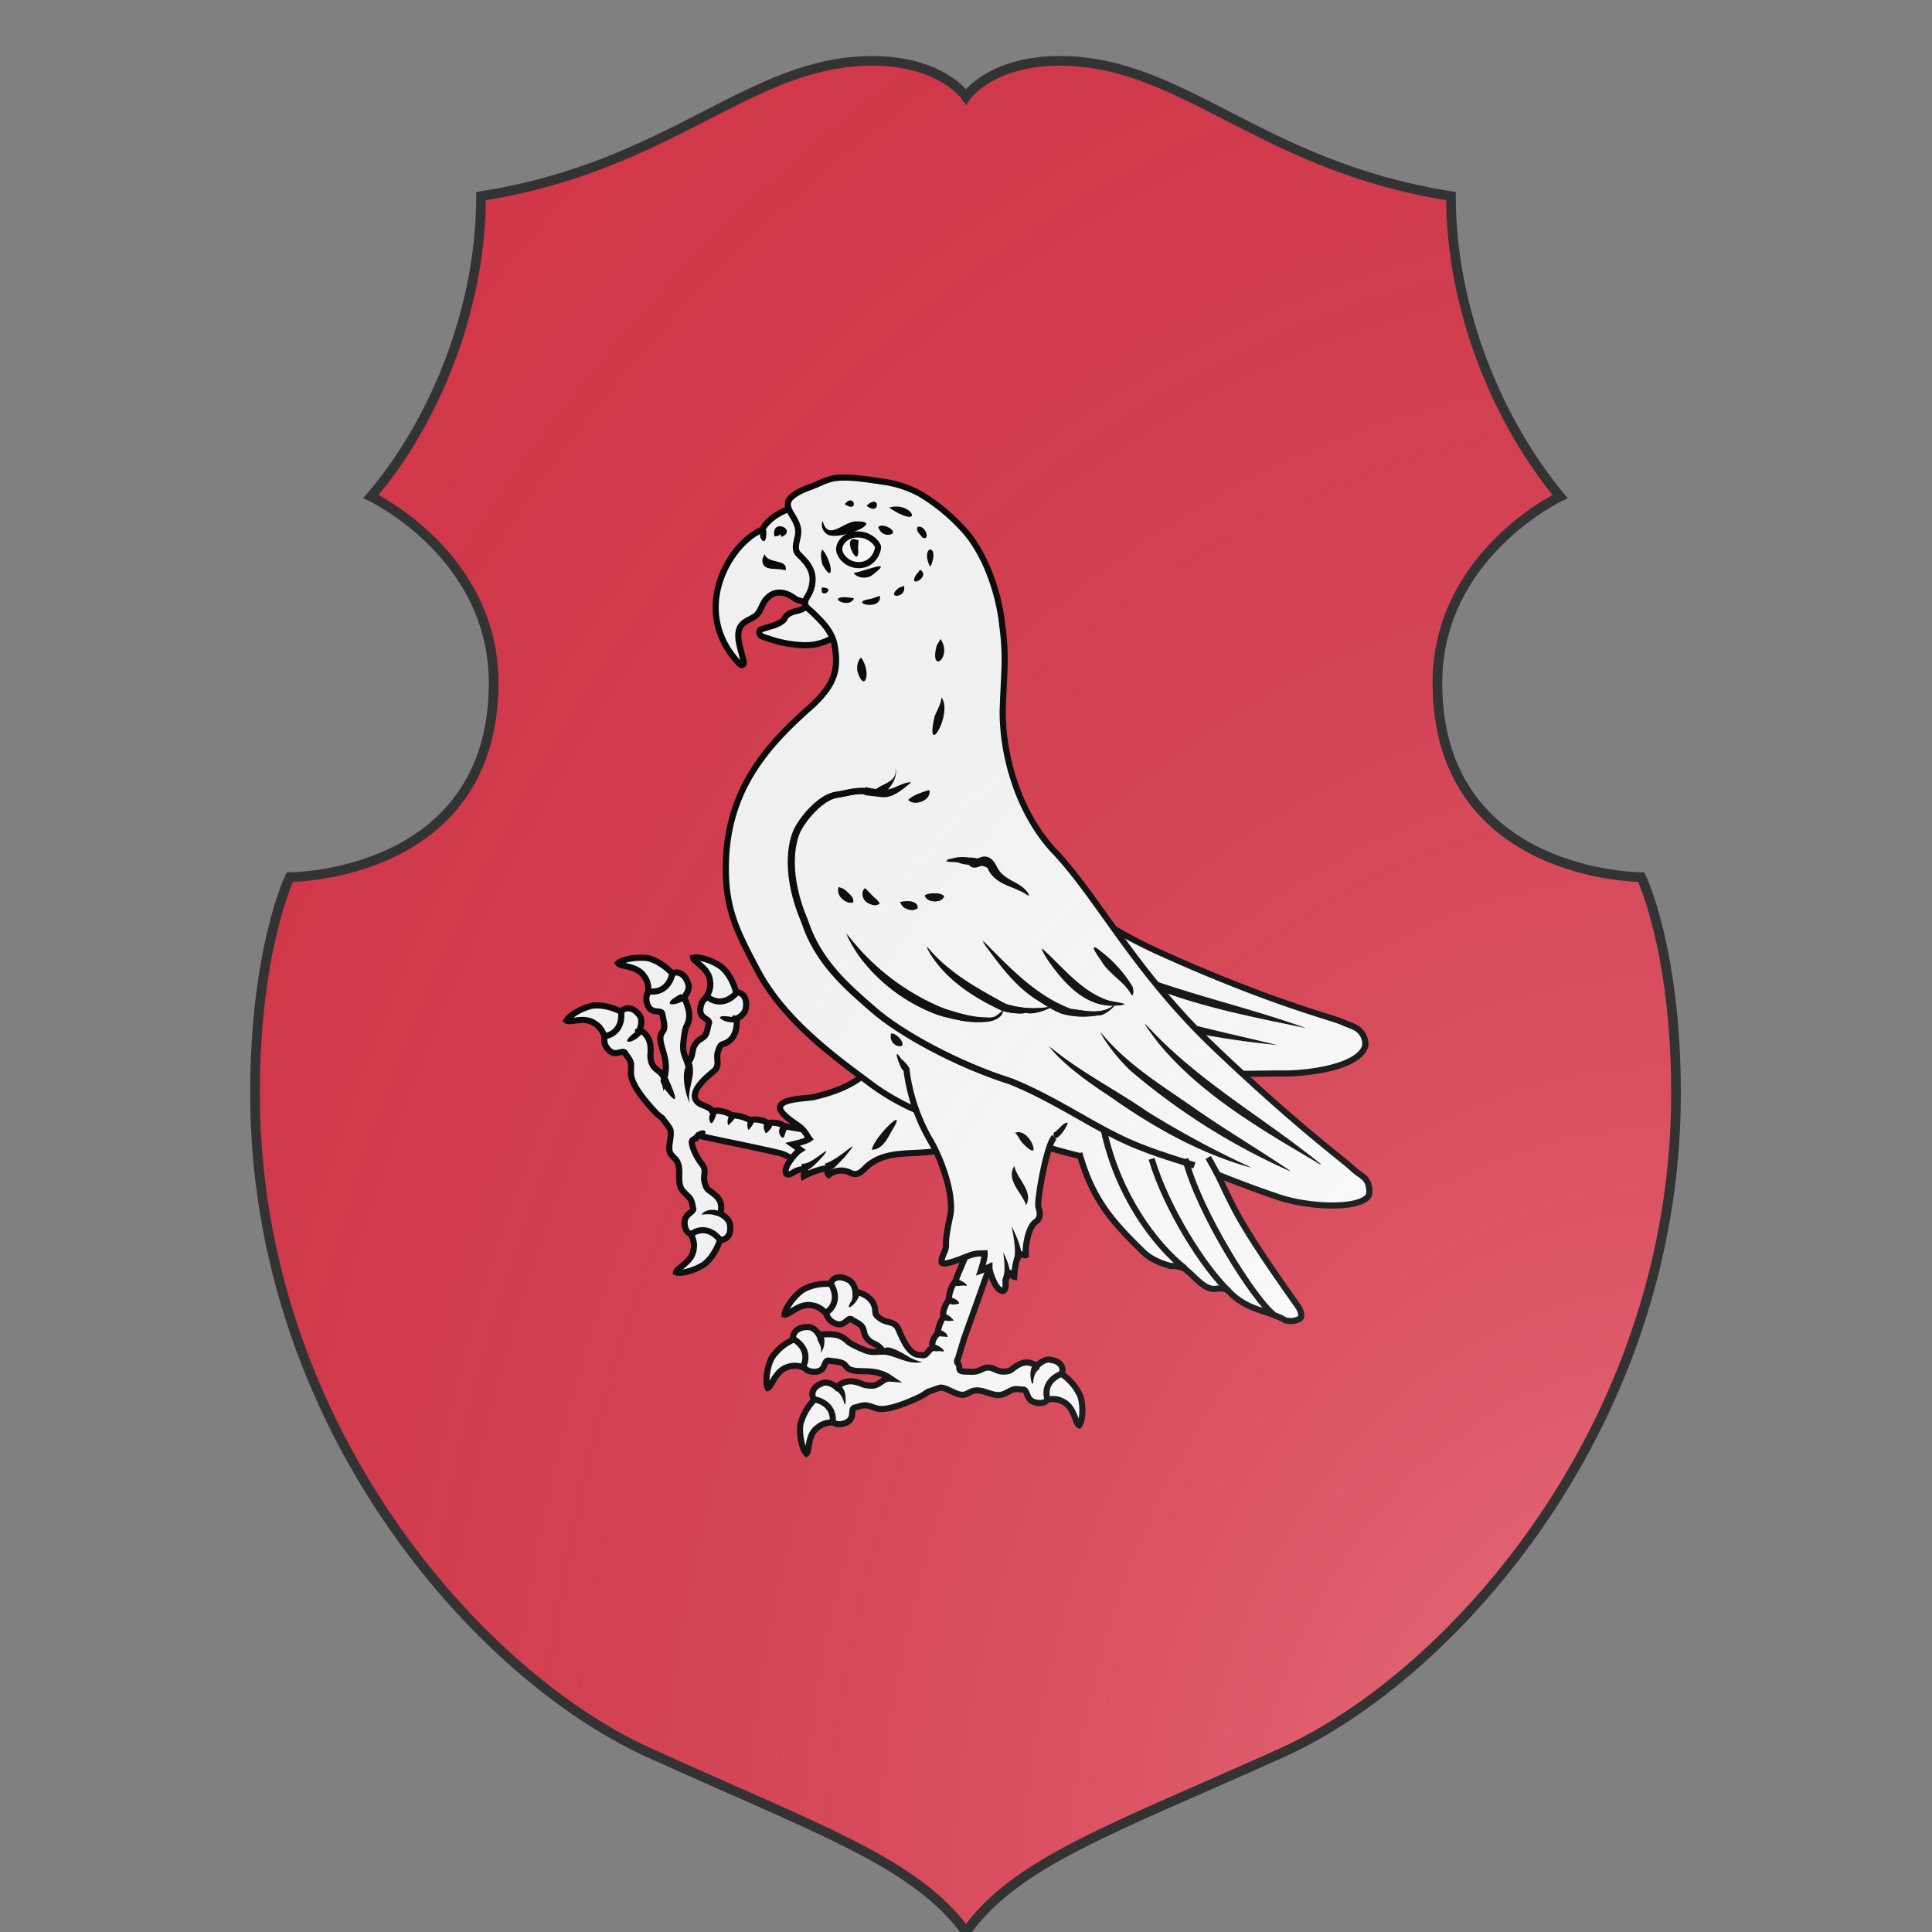 <svg id="coa316081267" width="500" height="500" viewBox="0 0 200 200" xmlns="http://www.w3.org/2000/svg" xmlns:x="http://www.w3.org/1999/xlink"><rect x="0" y="0" width="200" height="200" fill="#808080" stroke="none"/><defs><clipPath id="polish_coa316081267"><path d="m 90.3,6.3 c -12.7,0 -20.7,10.9 -40.5,14 0,11.8 -4.9,23.5 -11.4,31.1 0,0 12.7,6 12.7,19.3 C 51.1,90.8 30,90.8 30,90.8 c 0,0 -3.6,7.4 -3.6,22.4 0,34.3 23.1,60.2 40.7,68.2 17.6,8 27.7,11.4 32.9,18.6 5.2,-7.3 15.3,-10.7 32.8,-18.6 17.6,-8 40.7,-33.9 40.7,-68.2 0,-15 -3.6,-22.4 -3.6,-22.4 0,0 -21.1,0 -21.1,-20.1 0,-13.3 12.7,-19.3 12.7,-19.3 C 155.1,43.7 150.2,32.1 150.2,20.3 130.4,17.2 122.5,6.3 109.7,6.3 102.5,6.3 100,10 100,10 c 0,0 -2.5,-3.7 -9.7,-3.7 z"/></clipPath><g id="parrot_coa316081267" stroke-width=".5"><path d="M78.77 124.23c.84-.74 1.16-1.84 1.16-1.84s.13-1.42-1.02-1.44c-1.37-.03-1.34.42-1.48.7 0 0 .53.66.37 1.45-.13 1.08-1.42 1.52-1.44 1.87.52.18 1.89-.3 2.41-.74zm-9.08-21.01c1.1-.08 2.12.47 2.12.47.21.18.98 1.03.32 1.73-.79.84-1.55.56-1.55.56s-.1-.82-.79-1.26c-.84-.66-2.07-.06-2.36-.27.29-.52 1.57-1.18 2.26-1.23zm4.46-3.84c1.08.3 1.84 1.16 1.84 1.16s.74 1.2-.29 1.73c-1.02.53-1.63 0-1.63 0s.19-.81-.31-1.44c-.58-.9-1.95-.76-2.13-1.05.42-.4 1.86-.55 2.52-.4zm6.02.79c.81.76 1.07 1.9 1.07 1.9s.08 1.41-1.07 1.38c-1.16-.02-1.45-.78-1.45-.78s.55-.63.42-1.42c-.08-1.08-1.34-1.58-1.39-1.92.58-.16 1.92.37 2.42.84z"/><path d="M78.06 113.93c-.28.35-.57.06-.31.9.13.37.42.94.68 1.26.03.05.08.08.1.13.35.52 0 .9.17 1.42.05.23.15.52.36.65.63.45 1.21.87.9 1.9 0 0 .81.36.81 1 .13 1.04-.66 1.2-.84 1.1-1.16-1.37-2.29-.45-2.29-.45s-.47.03-.57-.74c-.1-.91.7-.97.7-1.3-.1-.38-.07-.59-.3-.9-.11-.13-.46-.45-.56-.58-.58-.7 0-1.76-.53-2.5-.15-.2-.39-.36-.5-.6-.2-.52.14-1.26.03-1.84 0-.13-.42-.63-.66-.97-.5-.37-.65-.58-.65-.58-.66-.7-1.79-2.02-1.9-2.94-.02-.18 0-.73 0-.9-.05-.36-.33-.62-.52-.94-.26-.23-.81.42-1.4-.31-.46-.6-.17-1.03-.17-1.03s1.44-.18 1.28-1.97c.05-.2.76-.63 1.42.19.45.44.08 1.28.08 1.28.79.4.94 1.1.9 1.87a2 2 0 00.04.68c.24.84.9.71 1.06 1.45.5-1.66-.48-2.68-.27-3.58.06-.18.24-.36.27-.52.07-.37-.1-.9-.16-1.26-.16-.32-.92.13-1.21-.76-.24-.74.18-1.03.18-1.03s1.42.32 1.87-1.42c.13-.18.92-.26 1.26.74.26.58-.32 1.15-.32 1.15.4.9.63 1.6.19 2.42-.13.24-.21 1.05-.24 1.31-.08.85.13 1 .34 1.66.63-.74.19-1.08.8-1.76.1-.13.49-.32.6-.45.23-.29.23-.73.36-1.1 0-.34-.86-.32-.7-1.23.12-.77.62-.82.62-.82s1.1.95 2.32-.37c.18-.1.91.13.76 1.19-.06.63-.76.91-.76.91.1 1.32-.48 1.9-1.13 2.08-.24.08-.32.4-.4.66-.16.52.16.92-.2 1.41-.14.21-1.95 1.42-1.64 2.37.21.52.71.5 1.16.79.24.13.1.18.26.26.24-.18 1.31.05 1.53.31a3.1 3.1 0 011.52.4c.37-.16 1.26.02 1.42.26.13-.1 1.02-.08 1.28.18.42.11.4.11.48.11.29.08 1.73.26 2.41.4.76.13 2.2-1.35 2.2-1.35s.2 1.45-.2 2.9c-.34 1.25-3.18.94-3.6 1-.08 0-.84-.61-1.5-.8-1.86-.44-4.49-.97-4.49-.97l-1.97-.42c0-.05-.23-.16-.37.05z"/><path d="M99.16 114.28c-.3.44-.84.65-1.37.76-1.97.42-4.41-.16-5.99 1.42-.34.34-.68.65-1.18.42a1.63 1.63 0 00-1.81.15c-.16-.13-.08-.42-.27-.5-.05-.02-.13 0-.18 0-.55.14-1.08.32-1.58.6-.02-.1.03-.18.08-.28.06-.08.06-.21-.02-.26-.06-.03-.1-.03-.13-.03-.27.03-.53.1-.77.26-.84.53-.73-.29-.39-.78.24-.37.58-.82.95-1.06l-.63-.44s1.07-.24 1.36-.45c-.18-.23-.29-.55-.7-.92-.4-.34-1.9-1.18-1.66-1.76.23-.63 2.28-.6 2.86-.76 1.18-.29 2.36-.68 3.39-1.36.55-.37 1.05-.82 1.63-1.21.58-.4 1.23-.69 1.86-1m3.81-20.09c5.07 2.62 8.33 7.82 17.47 11.95 9.14 4.12 13.9 5.22 14.81 5.64.63.3 1.2.35 1.6.95.3.45.27.94.21 1.08-.65 1.73-4.99 2.2-6.83 2.15-1.86-.05-22.03 1.1-36.74-7.12M90.1 67.9c.23-.7-2.55-1.5-2.53-2.24.03-.74.03-1.53-.4-2.1-.28-.37-.54-.82-.94-1.03-1.18.3-2.39 1-2.83 1.9-2.63 1.07-5.89 6.48-2.03 10.76.14.16.3.37.45.24.16-.13 0-.42-.03-.6-.15-.66-.52-1.63-.26-2.32.21-.55.74-.68 1.24-1 .55-.36.57-1.12 1.07-1.54.13-.14.3-.24.48-.32.65-.24 1.26.05 1.76.42.2.16.81.18.84.45.08.44-.74.52-1.05.63-.21.08-.42.18-.56.37a.42.42 0 00-.1.18c-.37.5-1.29.63-1.84.84-.08.03-.16.05-.18.13-.08.13-.03.29.08.4.18.13.47.18.68.26a9.5 9.5 0 002.83.52 4.3 4.3 0 002.71-.84c.37-.29.66-.65 1.02-.97.24-.2.53-.4.6-.7"/><path d="M102.96 72.25c-.34-3.18-1.68-6.33-3.3-7.98a15.59 15.59 0 00-3.37-2.74 8.8 8.8 0 00-3.15-1.02c-1.23-.18-2.84-.45-3.91-.26-.69.13-1.21.44-1.84.68-.45.16-1.08.4-1.52.76-1.03.84.26 1.55.44 2.68.13.74-.5 1.52.05 2.08.53.52 1.06 1.07 1.13 1.86a2.6 2.6 0 01-.42 1.58c-.1.18-.23.4-.18.6.05.26.29.42.5.6 1.15 1.08 1.79 1.84 1.94 3 .27 1.86-.1 3-1.84 4.65-3.38 2.97-6.72 6.46-7.04 12.32-.2 4.04.74 5.88 2.63 9.43 2.18 4.04 6.36 7.04 9.14 9.11 1.5 1.13 3.81 2.4 5.73 2.81 1.02.21 2.02-.7 2.86-.55.53.66 1.08.84 1.81 1.26 1.26.7.82.68 2.34 1.16 4.2 1.28 9.3 2.7 13.55 1.91 0 0 4.02 1.68 6.68 2.55 2.25.87 6.64 1.18 7.59.05.1-.1.15-.5.02-.97-.16-.63-.76-.81-1.23-1.26-.66-.66-4.39-3.33-11.11-9.72-6.73-6.35-9.67-12.45-13.32-16.26-2.73-2.96-4.15-7.43-4.15-11.32.1-3.3.32-4.38-.03-7z"/><path fill="#fff" d="M92.83 65.84c.02.26-.3 1.32-1.34 1.47-1.05.13-1.74-.65-1.82-1.18-.07-.52.4-1.18 1.24-1.29 1.2-.15 1.89.74 1.92 1z"/><path d="M109.27 134.95a4.27 4.27 0 00-1.42-1.66s-1.31-.55-1.68.53c-.45 1.28 0 1.42.24 1.6 0 0 .76-.32 1.47.08.97.44 1.02 1.81 1.34 1.94.36-.44.34-1.86.05-2.5zm-22.75 2.33c.2-.7.57-1.36 1.08-1.89.24-.15 1.26-.63 1.73.21.58 1 .06 1.63.06 1.63s-.82-.16-1.45.37c-.9.6-.68 1.97-.94 2.15-.4-.36-.64-1.78-.48-2.47zm-2.31-5.41a4.1 4.1 0 011.66-1.39s1.36-.34 1.57.79c.19 1.13-.5 1.55-.5 1.55s-.7-.42-1.47-.13c-1.02.29-1.31 1.6-1.63 1.7-.26-.52 0-1.94.37-2.52zm2.55-5.51c.97-.55 2.13-.45 2.13-.45s1.36.34 1 1.45c-.37 1.1-1.19 1.13-1.19 1.13s-.42-.71-1.23-.82c-1.05-.24-1.92.82-2.26.74.05-.58.94-1.71 1.55-2.05z"/><path d="M96.16 131.69c-1 0-1.6-2.08-1.76-2.26-.37-.5-.81-.31-1.29-.63-.2-.13-.5-.31-.5-.58 0-.65-.34-1.39-1.62-1.68 0 0-.06-.76-.66-1-.94-.47-1.37.16-1.34.37.9 1.55-.34 2.31-.34 2.31s-.1.5.58.87c.84.42 1.05-.4 1.39-.32.31.24.74.35.95.69.1.15.13.55.23.7.47.8.92.43 1.45 1.27-.69 0-.9.15-1.68-.19-.24-.1-1-.44-1.19-.63-.65-.65-1.36-.65-2.36-.55 0 0-.37-.7-1-.63-1.05.03-1.2.79-1.08.97 1.53.95.8 2.2.8 2.2s.15.48.91.48c.95-.02.74-.86 1.08-.92.37.06.92.06 1.26.24.16.08.29.34.42.42.79.47 2.05-.16 3.47.81-.63-.05-.8.42-1.34.56-.24.05-.76 0-1-.11-.71-.32-1.45-.37-2.08.26 0 0-.68-.6-1.23-.31-.97.37-.79 1.15-.6 1.28 1.76.4 1.5 1.82 1.5 1.82s.3.4 1.02.13c.86-.34.42-1.05.7-1.24.37-.08.69-.26 1.08-.2.19.02.69.23.87.26.9.18 2.5-.53 3.36-.92 0 0 .24-.1.74-.45.42-.13 1.02-.4 1.13-.34.57.08 1.18.63 1.76.58.26-.03.5-.21.73-.3.87-.28 1.7.59 2.55.24.16-.05.55-.28.7-.34.35-.13.56-.02.95-.02.35.13.14.92 1.05 1.07.77.13.87-.31.87-.31s-.52-1.34 1.13-2.05c.16-.16.24-.95-.81-1.13-.6-.18-1.19.5-1.19.5-.86-.6-1.47-.18-2.07.29-.21.16-.5.16-.74.16-.55-.03-.81-.45-1.39-.3-.23.06-.44.22-.68.27-.29.08-.6.03-.9.03-.83 0-.36-.35-.65-.66-.16-.18 0-.37 0-.37l.5-1.65s2.55-7.1 2.6-7.38c.05-.92-1.84-.84-1.84-.84l-1.34 3.17c-.03.08 0 .08-.18.48-.3.2-.55 1.31-.48 1.47-.23.13-.57.97-.44 1.36-.21.21-.5 1.03-.47 1.34-.3.19-.56.87-.4 1.13-.08.16-.13 0-.29.24-.37.42-.29.42-.84.34z"/><path d="M107.2 113.96c-.61.53-1.43 5.17-1.3 5.67.14.48.22.92-.23 1.24-.58.37-.87 2-.79 2.7-.18.06-.4-.15-.55-.05-.05.03-.08.1-.1.16-.19.52-.27 1.1-.3 1.65-.1-.02-.15-.13-.2-.2-.05-.07-.16-.16-.27-.11-.05.02-.08.08-.08.1-.1.24-.18.53-.15.8.02.99-.63.49-.9-.06-.18-.4-.42-.9-.42-1.34-.29.13-.5.24-.7.31 0 0 .34-1.02.31-1.41-.29.02-.63-.03-1.16.15-.55.19-2.33 1-2.36.53 0-.47.4-.9.37-1.37-.03-.6.2-1.7.37-2.5.26-1.9-.9-4.82-1.76-6.2a15.23 15.23 0 01-1.84-5.64m14.1 6.86c1.08 3.88 2.79 5.7 5.26 8.11.57.53 1.41.9 2.23 1.1.4-.05.79.09 1.07.2.87.65 1.48 1.62 2.42 1.67.4-.05.92-.13 1.2.19 1.56 1.62 3.06 1.47 4.6 2.36.4.1.8.08 1.19-.13.23-.19.08-.6-.08-.9-1.24-1.8-4-5.59-5.36-8.27-1.08-2.1-.85-1.92-2.03-3.97"/><path fill="none" d="M117.88 115.72c1.13 4.41 5.55 11.35 7.15 12.66m-9.9-12.66c1.18 3.97 4.2 8.8 6.3 10.8m-10.17-13.03c1.13 5.12 4.05 9.16 6.62 11.19"/><g fill="#000" stroke="none"><path d="M84.97 113.96c-.75-.84.84-1.73.38-.52-.13.19-.13.68-.38.52zm-1.28-.31c-.81-1.36 1.49-1.17 0 0zm-1.42-.27c-.5-1.29 1.24-1.31 0 0zm-1.66-.39c-.35-1.3 1.6-1.36 0 0zm-1.47-.29c-.3-.56.47-1.47.5-.6-.06.19-.33 1-.5.6zm9.36 3.41c1.29-.38 3.39-2.68 1.51-.42-.48.42-1.36 1.72-1.51.42zm-1.9 0c.75.2 2.69-1.86 1.76-.62-.41.4-1.69 2-1.76.62zm5.73-1.13c.1-.93 2.83-3.62 1.79-1.83-.43.7-.83 1.8-1.79 1.83zm23.02-13.78c4.07 1.41 8.3 2.4 12.36 3.86-3.92-.81-8-1.6-11.8-3zm3 3.57c2.4.6 4.94 1.17 7.02 1.67-2.08-.2-4.17-.5-6.24-.88zM78 113.6c1.39-.8.56 1.04-.01-.01zm.44 6.66c.57-.78 2.31-.18 1.18.1-.34-.2-.98-.1-1.18-.1zm-2.76-11.16c.63 1.35 1.07 2.67-.29.85-.36-.57-.49-.82.29-.85zm-1.97-3.86c-.36 1-2.32 1.42-.68.15-.13-.55.45-.11.68-.15zm3.76 5.94c-.44-.98-.84-3.08.14-3.4.45 1.1-.38 2.26-.14 3.4zm-.16-8.54c-1.22.81-2.28.54-.57-.35.18.12.4.22.57.35zm4.15 1.89c-1.08.34-2.47-.72-.55-.37.31-.45.38.23.55.37zm2.92-39.55c-.28-1.56 1.93-.53.58.05-.34-.99.42-.07-.58-.05zm-.66-.5c.1 2.07-1.21-.15 0-.01zm-.13 1.94c.21.84 1.94.36 1.7 1.34-.65-.27-2 .17-1.88-.95zm7.85 8.43c.9 1.23.28 3-.29 1.12-.07-.4.02-.84.29-1.12zm6.49-1.5c1 1.53-.94 2.93-.32.53zm-4.2-10.71c1.78-.55 2.88 1.64.5.31zm-2.89 5.33c1.38-.3 3.33-1.2 1.42.24-.48.23-1.08.18-1.42-.24zm-2.53-4.26c.46 1.77 1.77-.05 2.83.05 2.4 0-1.86 1.77-2.56.97a.9.9 0 01-.27-1.02zm-.02 2.34c.85 1 .98 2.98 0 1.21-.08-.39-.2-.83 0-1.21zm2.58 3.97c-.34.92-2.26-.09-.71-.08l.31.03zm5.38-2.32c.91.52-.87 1.52-.4.56.1-.2.28-.37.4-.56zM94.93 69c.32 1-1.5 1.1-.48.24.13-.12.37-.15.48-.24zm-1.95.83c.2 1.3-2.72.54-.76.25l.34-.11zm4.07-2.41c-.8-1.75.84-1.86.1-.08l-.06.05zm-4.2-3.21c.46-.42 1.88.55.82.64-.39.03-.73-.27-.82-.64zm-4.59 4.94c1.3.02-.25 1.07 0 0zm1.86-6.8c.76-.96 1.17.74.04.04zm1.78.13c1.12-1.07 1.12.92 0 0zm4.16 1.73c.65-.2 1.07 1.2.38.86-.15-.24-.58-.53-.38-.86zm-4.86 1.66c.22 2.25-1.62-1.33.05-.55zM98 78.1c.98 1.36-1.38 5.16-.56 1.56.2-.52.53-1 .56-1.56zm7.1 16.19c-1.06-.8-2.78-.86-3.34-2.28-.69-.43-1.64-.07-2.47-.48-2.36-.16.96-.55 1.62-.29 1.51-.62 1.63 1.74 3.02 1.95.49.23.95.6 1.17 1.1zm-10.86-10.4c.37.9-1.17 2.73-1.69 2.03-.1-.74 1.98-.69 1.69-2.03zm2.71 1.78c.14.84-1.18 1.32-1.66.79.46-.44 1.08-.59 1.66-.79zm-.32 8.59c.4-.38 2.16-.13 1.19.4-.4.15-1.03.06-1.19-.4zm-2.02.53c2.3-.5 1.41 1.68 0 0zm-2.86-1.13c.7.55 1.66 1.88.2 1.18-.38-.24-.55-.84-.2-1.18zm-2.15-.08c1.04.1 1.6 1.93.32.96a.95.95 0 01-.32-.96z"/><path d="M90.23 97.36a19.18 19.18 0 007.6 5.97c1.26.44 2.58.87 3.94.86.54.23 1.33-.73 1.22-.56-.36.92-1.27.91-2.12.93-1.17-.02-2.04-.27-3.14-.56a13.97 13.97 0 01-6.4-4.74c-.42-.6-.8-1.23-1.1-1.9zm11.11.58c2.13 2.15 4.26 4.46 7.15 5.55 1.16.15 2.49.5 3.5-.25.26-.11-.73.84-1.17.77-1.17.14-1.9.19-3.04-.12-.78-.31-1.38-.73-2.11-1.19-1.7-1.1-2.9-2.76-4.09-4.36l-.13-.21z"/><path d="M96.77 98.41c1.7 2.1 4.1 3.41 6.43 4.68 1.16.36 2.44.46 3.63.23.39-.01-1.36.75-1.97.48-.25.14-1.36.05-1.95-.16-2.32-1.08-4.61-2.56-5.93-4.81a6.12 6.12 0 01-.21-.42zm9.37.16c1.68 1.5 3.14 3.43 5.32 4.21.64.2 2.3.33.75.44-2.41.2-4.21-1.8-5.47-3.6a6.79 6.79 0 01-.6-1.05zm7.36 3.83c-.54-1.13-1.88-1.73-2.5-2.86-.35-.46-1.08-1.6-.08-.73a9.15 9.15 0 012.63 3.06c.04.18.05.37-.05.53zm1.02 2.26c3.94 4.4 9.1 7.35 13.71 10.97.27.23 1.42 1.06.04.18-4.52-2.68-9.22-5.43-12.6-9.55-.4-.52-.8-1.05-1.15-1.6zm-3.6.74c2.2 2.71 5.25 4.49 8.06 6.48 2.45 1.67 5 3.2 7.47 4.86a53.46 53.46 0 01-13.1-8.26 14.7 14.7 0 01-2.43-3.08zm-4.17 1.15c2.47 2.07 5.37 3.51 8.01 5.34a76.9 76.9 0 008.45 4.54c-4.2-1.17-8.03-3.35-11.57-5.86-1.75-1.18-3.53-2.38-4.89-4.02z"/><path fill="none" stroke="#000" d="M91.72 85.75c-.76-.1-1.78.24-2.28.29-1.34.16-2.9 2.08-3.31 3.07-.42 1-.9 3.55.68 7.25 1.08 3.31 3.44 5.33 5.6 7.2 2.15 1.89 6.75 4.44 11.24 5.86 3.33 1.36 5.99 3.2 8.56 4.46 2.39 1.21 4.8 1.84 6.33 2.37"/><path d="M105.17 94.29c-.8-.77-2.1-.67-2.83-1.56-.3-.25-.4-.64-.66-.91-.44-.14-.87.38-1.32.05-.55-.48-1.4-.27-1.99-.4a2.5 2.5 0 012-.24c.4.36.7-.16 1.1-.15.6-.03.9.52 1.12.98.44.76 1.32 1 1.99 1.49.24.2.48.44.59.74zm-8.14-8.62c.1.76-.83 1.16-1.46.96-.54-.26.56-.65.88-.76.19-.07.38-.15.58-.2zm-.34 8.59c.49-.17 1.11-.33 1.53.04-.14.53-1.04.55-1.4.19l-.08-.1zm-2.03.55c.4-.14 1.62 0 1.37.5-.46.28-1.24.06-1.37-.5zm-2.86-1.15c.3.5.89.77 1.17 1.24-.31.32-.97.05-1.22-.3-.23-.28-.13-.7.05-.94zm-2.15-.06c.47.15 1.36.78 1.13 1.24-.66.1-1.3-.6-1.13-1.24zm5.88-8.56c-.56.43-1.44 1.3-2.38 1.2l-1.44-.17.08-.66s1.11.29 1.92.18c.45-.06 1.39-.66 1.82-.55zM90.3 97.39a18.82 18.82 0 008.1 6.15c1.33.37 2.73.9 4.13.57.45-.25.78-.96.37-.1-.56.59-1.27.56-2.07.57-1-.02-1.72-.24-2.64-.44a14.07 14.07 0 01-6.7-4.72 12.5 12.5 0 01-1.19-2.03zm11.09.55c2.13 2.15 4.27 4.46 7.15 5.55 1.16.15 2.49.5 3.51-.25.24-.1-.74.84-1.18.77a6.77 6.77 0 01-2.93-.1c-.89-.3-1.63-.82-2.43-1.36-1.6-1.13-2.8-2.74-3.94-4.31l-.14-.24z"/><path d="M96.82 98.41c1.7 2.1 4.1 3.41 6.43 4.68 1.16.36 2.44.46 3.63.23.39-.01-1.36.75-1.97.48-.25.14-1.36.05-1.95-.16-2.43-1.16-4.93-2.73-6.14-5.23zm9.38.16c1.68 1.5 3.13 3.43 5.31 4.21.65.2 2.31.33.75.44-2.45.2-4.29-1.86-5.53-3.72a11 11 0 01-.53-.93zm7.38 3.83c-.54-1.13-1.88-1.73-2.5-2.86-.35-.46-1.08-1.6-.08-.73a10.3 10.3 0 012.58 2.88c.07.23.1.49 0 .71zm1.02 2.29c4.14 4.62 9.63 7.63 14.39 11.51-4.35-2.51-8.76-5.12-12.26-8.78a21.3 21.3 0 01-2.13-2.73zm-3.62.71c2.19 2.72 5.24 4.48 8.05 6.48 2.45 1.67 5 3.2 7.47 4.86-4.64-2.07-9-4.77-12.86-8.08a15.22 15.22 0 01-2.66-3.26zm-4.18 1.15c2.47 2.07 5.37 3.51 8.01 5.34a77.12 77.12 0 008.45 4.54c-4.2-1.17-8.03-3.35-11.58-5.86a22.6 22.6 0 01-4.88-4.02z"/><path fill="none" stroke="#000" d="M91.8 85.75c-.76-.1-1.78.24-2.28.29-1.34.16-2.9 2.08-3.31 3.07-.42 1-.9 3.55.68 7.25 1.08 3.31 3.44 5.33 5.6 7.2 2.15 1.89 6.74 4.44 11.24 5.86 3.33 1.36 5.98 3.2 8.56 4.46 2.39 1.21 4.8 1.84 6.33 2.37"/><path d="M105.38 134.05c-.17-.53-.22-1.2.16-1.65.08-.11.14.1.21.14l.26.31c-.3.14-.44.49-.49.8-.07.11.02.4-.14.4zm-15.73 0c.18.11.28.3.38.48.12.23.15.48.16.73 0 .15 0 .3-.02.45h-.08c-.05-.26-.15-.5-.3-.73l-.2-.25a.82.82 0 00-.26-.12l.32-.56z"/><path fill="#f6f6f6" d="M96.42 132.27c-1.15.13-1.78-.84-3.2-.84"/><path d="M96.42 132.27c-1.08.3-2.2-.55-3.18-.6-.23-1.24 1.52-.15 2.04.15.34.22.77.38 1.14.45zm-8.16-2.42c.33.5.23 1.36-.14 1.71.35-.64-.72-1.25.01-1.6l.13-.11zm3.04-3.41c.3.74-1.49 2.19-.6.8.15-.6-.16-.72.6-.8zm8.75-.37c-.83-.1-.8.27-1.06-.36-.22-.55 1.12.12 1.08.35zm-.61 1.44c-.63.2-1.09.04-.84-.57.28.1.82.27.84.57zM99 128.9c-.62.08-.86.08-1.03-.54.4-.12.85.27 1.03.54zm-.5 1.35c-.52-.12-.85.1-1-.53.19-.27 1.06.17 1 .53zm-.37 1.18c-.51-.14-.89.23-.89-.5-.12-.4 1.26.4.89.5zm-3.31-22.96c-.26-.37-.86-2.06-.08-.87.38.25 1.16 1.25.25.9-.06 0-.11-.02-.17-.03zm13.48 4.31c-.22.7-1.23 1.9-1.16.82.38-.19.8-.9 1.16-.82zm-4.42 11.24c.31-.79-.15-2.63-.15-2.78.37.73 1.2 2.52.54 2.86l-.39-.08zm-.94 1.63c.38-.64.1-2.16.1-2.3.32.59.95 2.22.26 2.37l-.36-.07zm1.96-6.15c-.33-1.05-1.68-2.02-.96-3.2.22 1.09 1.57 2.03.96 3.2zm-11-14c.59-.04 1.48 1.28.48 1a.8.8 0 01-.48-1zm10.09 8.1c.64-.27 1.28.47 1.46 1.04.3.88-.57.1-.83-.2-.25-.25-.37-.64-.63-.84z"/></g></g><radialGradient id="backlight" cx="100%" cy="100%" r="150%"><stop stop-color="#fff" stop-opacity=".3" offset="0"/><stop stop-color="#fff" stop-opacity=".15" offset=".25"/><stop stop-color="#000" stop-opacity="0" offset="1"/></radialGradient></defs><g clip-path="url(#polish_coa316081267)"><rect x="0" y="0" width="200" height="200" fill="#d7374a"/><g fill="#fafafa" stroke="#000"><use x:href="#parrot_coa316081267" transform="translate(-27 -27) scale(1.27)"/></g></g><path d="m 90.3,6.3 c -12.7,0 -20.7,10.9 -40.5,14 0,11.8 -4.9,23.5 -11.4,31.1 0,0 12.7,6 12.7,19.3 C 51.1,90.8 30,90.8 30,90.8 c 0,0 -3.6,7.4 -3.6,22.4 0,34.3 23.1,60.2 40.7,68.2 17.6,8 27.7,11.4 32.9,18.6 5.2,-7.3 15.3,-10.7 32.8,-18.6 17.6,-8 40.7,-33.9 40.7,-68.2 0,-15 -3.6,-22.4 -3.6,-22.4 0,0 -21.1,0 -21.1,-20.1 0,-13.3 12.7,-19.3 12.7,-19.3 C 155.1,43.7 150.2,32.1 150.2,20.3 130.4,17.2 122.5,6.3 109.7,6.3 102.5,6.3 100,10 100,10 c 0,0 -2.5,-3.7 -9.7,-3.7 z" fill="url(#backlight)" stroke="#333"/></svg>